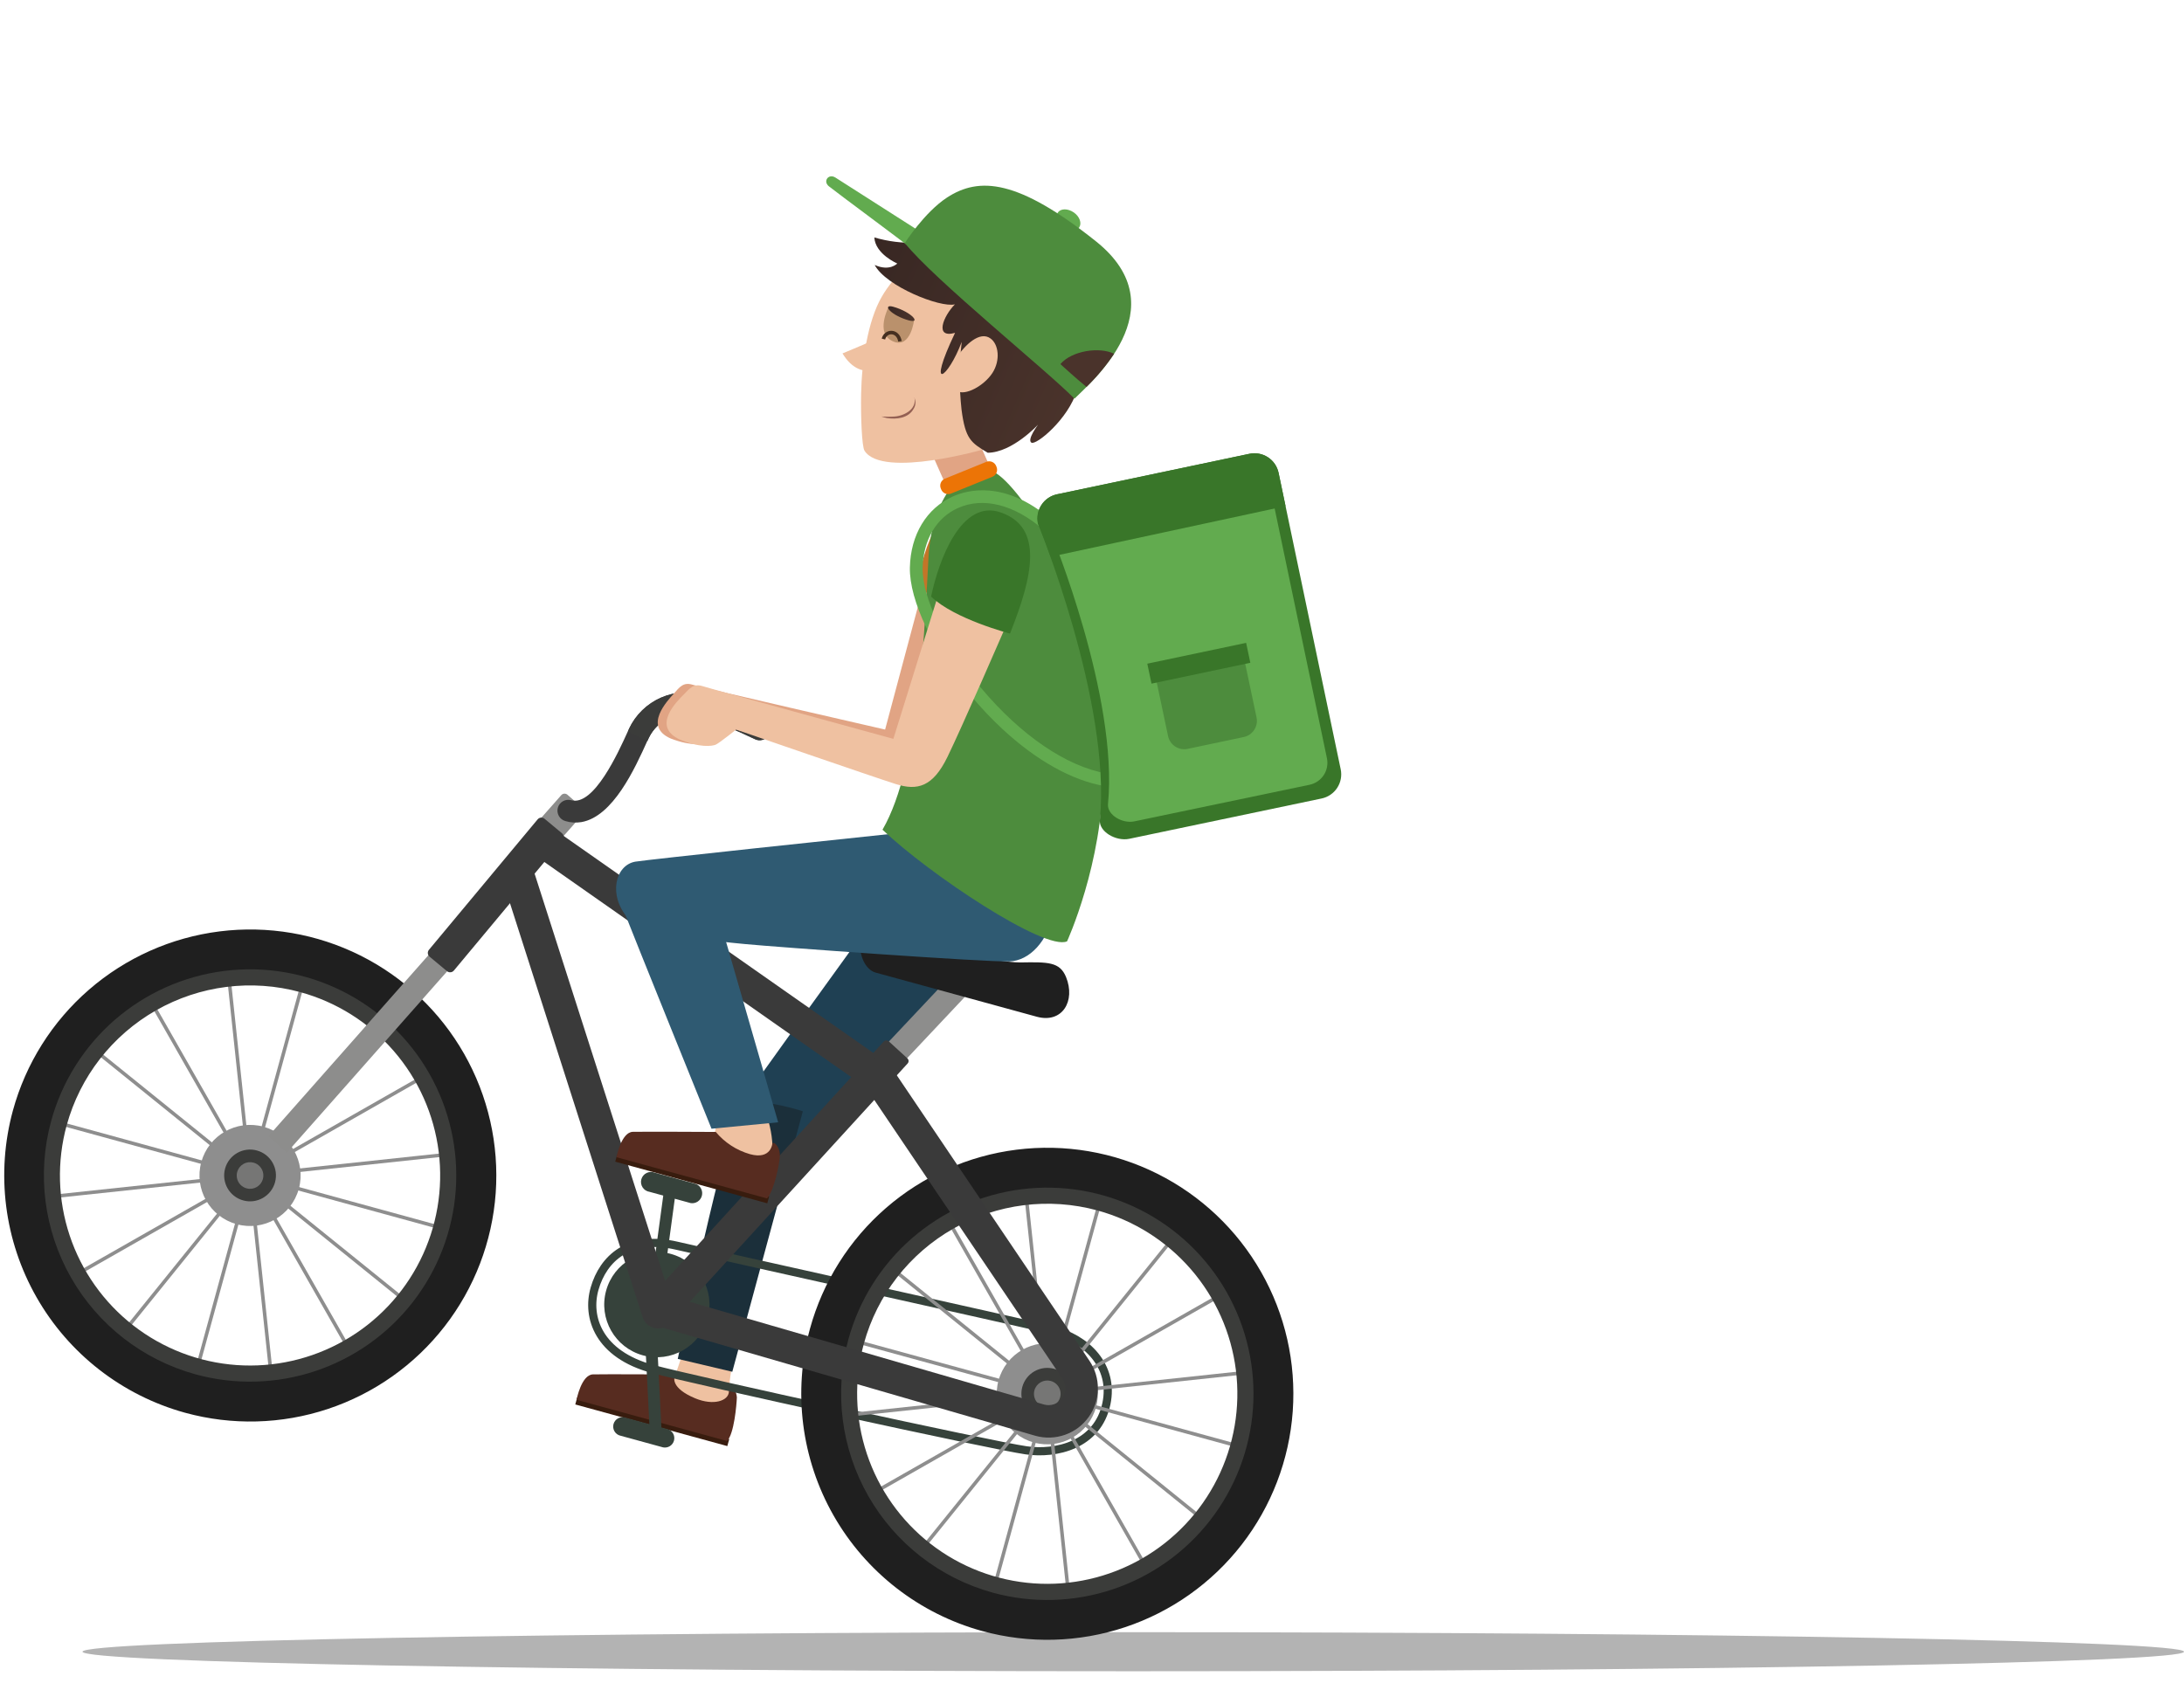 <svg width="503" height="391" viewBox="0 0 503 391" fill="none" xmlns="http://www.w3.org/2000/svg">
<path d="M261 385C127.347 385 19 382.985 19 380.5C19 378.015 127.347 376 261 376C394.653 376 503 378.015 503 380.5C503 382.985 394.653 385 261 385Z" fill="black" fill-opacity="0.3"/>
<path d="M132.936 321.918L167.953 331.51L167.509 333.13L132.492 323.539L132.936 321.918Z" fill="#381C0E"/>
<path d="M167.562 318.485C168.175 318.835 168.693 319.331 169.068 319.929C169.442 320.528 169.663 321.21 169.71 321.914C169.638 323.628 169.089 330.268 167.46 331.962L132.786 322.464C132.786 322.464 133.895 316.688 136.558 316.612C139.221 316.537 155.662 316.637 155.662 316.637C155.662 316.637 158.339 321.385 163.52 321.763C167.722 322.118 167.562 318.485 167.562 318.485Z" fill="#572C20"/>
<path d="M197.519 216.694C197.519 216.694 172.966 250.596 170.994 253.787C168.137 258.374 177.19 269.197 182.795 263.289C186.326 259.596 226.309 220.564 226.309 220.564L197.519 216.694Z" fill="#1F4053"/>
<path d="M168.417 315.708C168.142 317.326 167.961 318.958 167.874 320.597C167.789 322.705 164.35 323.884 160.124 322.13C154.409 319.759 155.355 317.31 155.355 317.31L156.965 312.571L168.417 315.708Z" fill="#EFC1A1"/>
<path d="M168.657 316.01L156.097 313.043C156.097 313.043 167.009 260.243 170.994 253.787C177.078 253.389 184.906 255.997 184.906 255.997L168.657 316.01Z" fill="#1B2F3A"/>
<path d="M69.375 226.207L70.159 226.422L45.797 315.36L45.013 315.146L69.375 226.207Z" fill="#8E8E8E"/>
<path d="M13.012 259L13.227 258.216L102.166 282.578L101.951 283.362L13.012 259Z" fill="#8E8E8E"/>
<path d="M34.398 230.934L35.105 230.531L80.781 310.638L80.075 311.041L34.398 230.934Z" fill="#8E8E8E"/>
<path d="M17.735 293.979L17.332 293.272L97.448 247.61L97.85 248.316L17.735 293.979Z" fill="#8E8E8E"/>
<path d="M52.279 224.965L53.087 224.879L62.841 316.577L62.032 316.663L52.279 224.965Z" fill="#8E8E8E"/>
<path d="M11.782 276.084L11.696 275.276L103.392 265.506L103.478 266.315L11.782 276.084Z" fill="#8E8E8E"/>
<path d="M21.471 242.138L21.981 241.505L93.728 299.436L93.217 300.069L21.471 242.138Z" fill="#8E8E8E"/>
<path d="M28.947 306.925L28.315 306.414L86.246 234.667L86.878 235.178L28.947 306.925Z" fill="#8E8E8E"/>
<path d="M54.514 282.017C48.311 280.318 44.659 273.912 46.359 267.708C48.058 261.505 54.464 257.854 60.667 259.553C66.87 261.252 70.521 267.658 68.822 273.862C67.123 280.065 60.717 283.716 54.514 282.017Z" fill="#8E8E8E"/>
<path d="M42.617 325.446C53.428 328.417 64.877 328.115 75.515 324.577C86.154 321.04 95.505 314.427 102.384 305.575C109.264 296.723 113.364 286.029 114.165 274.847C114.966 263.664 112.432 252.495 106.885 242.753C101.337 233.01 93.025 225.132 82.999 220.114C72.973 215.097 61.684 213.166 50.561 214.565C39.437 215.964 28.979 220.631 20.508 227.975C12.037 235.32 5.935 245.011 2.973 255.824C-0.978 270.313 0.976 285.778 8.407 298.828C15.838 311.879 28.141 321.451 42.617 325.446ZM70.039 225.338C79.028 227.8 87.084 232.872 93.19 239.913C99.296 246.954 103.177 255.648 104.342 264.894C105.507 274.141 103.904 283.525 99.736 291.861C95.567 300.196 89.021 307.109 80.924 311.723C72.827 316.338 63.543 318.449 54.247 317.787C44.951 317.126 36.059 313.723 28.697 308.008C21.335 302.294 15.833 294.525 12.886 285.683C9.94 276.841 9.681 267.325 12.143 258.336C15.456 246.289 23.412 236.049 34.267 229.863C45.121 223.676 57.986 222.049 70.039 225.338Z" fill="#1F1F1F"/>
<path d="M45.04 316.602C54.1 319.084 63.693 318.823 72.605 315.853C81.517 312.883 89.348 307.337 95.108 299.916C100.867 292.496 104.298 283.534 104.964 274.164C105.631 264.794 103.504 255.436 98.852 247.275C94.2 239.114 87.233 232.515 78.832 228.314C70.43 224.112 60.971 222.496 51.651 223.671C42.331 224.845 33.568 228.757 26.471 234.911C19.374 241.065 14.261 249.186 11.78 258.246C8.47 270.395 10.112 283.36 16.347 294.299C22.582 305.239 32.901 313.259 45.04 316.602ZM69.159 228.553C77.511 230.841 84.998 235.555 90.672 242.097C96.346 248.64 99.952 256.719 101.034 265.311C102.117 273.903 100.627 282.624 96.754 290.37C92.88 298.116 86.797 304.539 79.273 308.827C71.749 313.115 63.122 315.076 54.484 314.462C45.845 313.847 37.583 310.685 30.742 305.375C23.9 300.065 18.787 292.845 16.049 284.629C13.311 276.413 13.071 267.569 15.359 259.217C18.44 248.024 25.834 238.511 35.919 232.762C46.005 227.014 57.958 225.5 69.159 228.553Z" fill="#3B3C3A"/>
<path d="M56.015 276.537C52.838 275.667 50.968 272.386 51.838 269.209C52.708 266.032 55.989 264.162 59.166 265.032C62.343 265.903 64.213 269.184 63.343 272.361C62.473 275.538 59.192 277.408 56.015 276.537Z" fill="#3B3C3A"/>
<path d="M54.63 269.974C54.468 270.559 54.483 271.18 54.674 271.756C54.864 272.333 55.222 272.84 55.701 273.214C56.18 273.587 56.759 273.81 57.364 273.854C57.97 273.899 58.576 273.762 59.104 273.462C59.632 273.162 60.059 272.712 60.331 272.169C60.604 271.626 60.709 271.015 60.633 270.412C60.558 269.81 60.305 269.243 59.907 268.784C59.51 268.325 58.985 267.994 58.399 267.834C57.615 267.622 56.78 267.728 56.074 268.128C55.368 268.529 54.85 269.193 54.63 269.974Z" fill="#767675"/>
<path d="M218.078 225.746L222.221 229.646L205.581 247.324L201.438 243.424L218.078 225.746Z" fill="#8D8D8C"/>
<path d="M99.282 219.353L103.546 223.121L66.064 265.534L61.8 261.766L99.282 219.353Z" fill="#8D8D8C"/>
<path d="M134.121 186.11L130.697 183.087C130.597 182.999 130.481 182.931 130.355 182.888C130.229 182.845 130.096 182.827 129.963 182.835C129.83 182.844 129.7 182.878 129.581 182.936C129.461 182.995 129.354 183.076 129.266 183.176L123.143 190.113L128.114 194.501L134.237 187.565C134.328 187.463 134.396 187.344 134.439 187.214C134.483 187.085 134.499 186.948 134.488 186.813C134.477 186.677 134.439 186.544 134.376 186.424C134.313 186.303 134.226 186.196 134.121 186.11Z" fill="#8D8D8C"/>
<path d="M242.262 306.388C250.261 308.304 256.647 314.723 254.813 323.388C252.794 332.939 243.16 335.092 236.337 334.104C228.346 332.957 160.369 318.087 150.3 315.367C137.866 312.008 135.031 303.447 136.948 296.831C138.931 289.969 144.774 284.372 155.916 286.979C165.269 289.172 233.493 304.28 242.262 306.388Z" stroke="#36423B" stroke-width="1.88" stroke-miterlimit="10"/>
<path d="M148.081 312.23C141.625 310.462 137.825 303.794 139.593 297.338C141.362 290.882 148.029 287.082 154.485 288.85C160.941 290.619 164.741 297.286 162.973 303.742C161.204 310.199 154.537 313.999 148.081 312.23Z" fill="#36423B"/>
<path d="M151.023 330.082L149.747 304.731" stroke="#36423B" stroke-width="2.73" stroke-miterlimit="10"/>
<path d="M154.166 275.183L151.771 292.88" stroke="#36423B" stroke-width="2.73" stroke-miterlimit="10"/>
<path d="M252.996 276.504L253.78 276.719L229.418 365.658L228.634 365.443L252.996 276.504Z" fill="#8E8E8E"/>
<path d="M196.627 309.286L196.842 308.502L285.78 332.864L285.565 333.648L196.627 309.286Z" fill="#8E8E8E"/>
<path d="M217.997 281.231L218.703 280.829L264.365 360.944L263.659 361.347L217.997 281.231Z" fill="#8E8E8E"/>
<path d="M201.345 344.283L200.942 343.577L281.058 297.914L281.46 298.621L201.345 344.283Z" fill="#8E8E8E"/>
<path d="M235.9 275.271L236.708 275.185L246.461 366.883L245.653 366.968L235.9 275.271Z" fill="#8E8E8E"/>
<path d="M195.4 326.359L195.313 325.551L287.007 315.766L287.094 316.574L195.4 326.359Z" fill="#8E8E8E"/>
<path d="M205.067 292.426L205.578 291.794L277.315 349.737L276.804 350.369L205.067 292.426Z" fill="#8E8E8E"/>
<path d="M212.556 357.21L211.923 356.7L269.854 284.953L270.486 285.464L212.556 357.21Z" fill="#8E8E8E"/>
<path d="M238.126 332.312C231.922 330.612 228.271 324.206 229.97 318.003C231.67 311.8 238.076 308.149 244.279 309.848C250.482 311.547 254.133 317.953 252.434 324.156C250.735 330.36 244.329 334.011 238.126 332.312Z" fill="#8E8E8E"/>
<path d="M226.229 375.741C237.04 378.703 248.487 378.392 259.121 374.848C269.755 371.304 279.1 364.686 285.973 355.831C292.846 346.976 296.939 336.282 297.735 325.101C298.53 313.92 295.992 302.754 290.441 293.016C284.891 283.277 276.577 275.403 266.551 270.39C256.526 265.376 245.239 263.448 234.117 264.849C222.996 266.25 212.54 270.918 204.071 278.262C195.603 285.606 189.502 295.296 186.541 306.107C182.587 320.603 184.546 336.076 191.986 349.131C199.427 362.185 211.742 371.755 226.229 375.741ZM253.651 275.633C262.64 278.095 270.696 283.167 276.802 290.208C282.908 297.249 286.789 305.943 287.954 315.189C289.119 324.436 287.516 333.82 283.348 342.156C279.179 350.491 272.632 357.403 264.536 362.018C256.439 366.633 247.155 368.743 237.859 368.082C228.563 367.421 219.671 364.018 212.309 358.303C204.947 352.589 199.445 344.82 196.498 335.978C193.552 327.136 193.293 317.619 195.755 308.631C199.068 296.584 207.024 286.344 217.878 280.158C228.733 273.971 241.598 272.344 253.651 275.633Z" fill="#1F1F1F"/>
<path d="M228.652 366.897C237.712 369.379 247.305 369.118 256.216 366.148C265.128 363.178 272.959 357.632 278.719 350.211C284.479 342.791 287.909 333.829 288.576 324.458C289.242 315.088 287.115 305.731 282.464 297.57C277.812 289.409 270.845 282.81 262.443 278.608C254.041 274.407 244.583 272.791 235.262 273.965C225.942 275.14 217.18 279.051 210.083 285.206C202.986 291.36 197.873 299.481 195.392 308.541C192.081 320.689 193.724 333.655 199.959 344.594C206.194 355.534 216.512 363.554 228.652 366.897ZM252.77 278.848C261.122 281.138 268.607 285.852 274.28 292.396C279.952 298.939 283.557 307.018 284.638 315.61C285.719 324.202 284.229 332.922 280.354 340.667C276.48 348.412 270.396 354.834 262.872 359.122C255.348 363.409 246.721 365.369 238.083 364.754C229.445 364.139 221.183 360.976 214.343 355.666C207.502 350.356 202.39 343.136 199.652 334.92C196.914 326.705 196.674 317.861 198.962 309.509C202.043 298.315 209.439 288.801 219.526 283.053C229.614 277.304 241.569 275.792 252.77 278.848Z" fill="#3B3C3A"/>
<path d="M235.45 319.504C235.138 320.642 235.171 321.846 235.544 322.965C235.917 324.085 236.613 325.068 237.545 325.791C238.477 326.515 239.602 326.945 240.779 327.029C241.956 327.113 243.131 326.846 244.156 326.261C245.181 325.677 246.009 324.802 246.537 323.747C247.064 322.692 247.267 321.504 247.12 320.334C246.972 319.164 246.481 318.063 245.708 317.172C244.936 316.281 243.916 315.639 242.778 315.327C241.252 314.909 239.623 315.115 238.249 315.898C236.875 316.681 235.868 317.978 235.45 319.504Z" fill="#3B3C3A"/>
<path d="M238.242 320.269C238.08 320.854 238.095 321.475 238.286 322.051C238.476 322.628 238.834 323.135 239.313 323.509C239.792 323.882 240.371 324.105 240.976 324.149C241.582 324.194 242.187 324.057 242.716 323.757C243.244 323.457 243.671 323.007 243.943 322.464C244.215 321.921 244.321 321.31 244.245 320.707C244.17 320.105 243.917 319.538 243.519 319.079C243.121 318.62 242.596 318.289 242.011 318.129C241.227 317.917 240.392 318.022 239.686 318.423C238.98 318.824 238.461 319.488 238.242 320.269Z" fill="#767675"/>
<path d="M238.501 330.767C240.737 331.382 243.108 331.298 245.295 330.525C247.482 329.752 249.379 328.327 250.731 326.443C252.083 324.559 252.825 322.305 252.857 319.986C252.889 317.667 252.209 315.394 250.909 313.473L205.108 245.583L198.914 249.767L244.718 317.649C245.16 318.305 245.39 319.081 245.379 319.872C245.368 320.663 245.115 321.432 244.654 322.075C244.193 322.719 243.547 323.206 242.802 323.472C242.057 323.738 241.248 323.77 240.484 323.563L153.004 298.199L150.916 305.374L238.44 330.75L238.501 330.767Z" fill="#3A3A3A"/>
<path d="M150.62 305.899L150.814 305.952C151.453 306.088 152.116 306.056 152.738 305.858C153.361 305.659 153.92 305.302 154.362 304.821L209.041 244.984C209.189 244.821 209.265 244.606 209.254 244.386C209.243 244.167 209.146 243.961 208.983 243.813L204.697 239.892C204.533 239.744 204.317 239.667 204.096 239.678C203.875 239.688 203.667 239.785 203.517 239.948L153.183 295.057L122.466 199.204L115.344 201.486L148.018 303.472C148.216 304.06 148.558 304.59 149.012 305.014C149.467 305.438 150.019 305.742 150.62 305.899Z" fill="#3A3A3A"/>
<path d="M127.203 190.739L201.885 243.087L197.596 249.205L122.915 196.857L127.203 190.739Z" fill="#3A3A3A"/>
<path d="M125.407 188.608L129.421 191.952C129.898 192.349 129.962 193.058 129.565 193.535L104.53 223.583C104.133 224.06 103.425 224.125 102.948 223.727L98.934 220.383C98.457 219.986 98.393 219.278 98.79 218.801L123.825 188.752C124.222 188.275 124.93 188.211 125.407 188.608Z" fill="#3A3A3A"/>
<path d="M238.782 234.218L201.633 224.043C199.263 223.394 197.791 219.78 198.259 217.588C198.617 215.934 199.47 215.135 201.654 215.563C204.599 216.152 228.749 221.82 235.066 221.713C241.384 221.607 244.072 221.576 245.514 225.058C247.775 230.602 244.657 235.828 238.782 234.218Z" fill="#1F1F1F"/>
<path d="M133.886 189.386C141.2 188.132 146.224 177.017 149.106 170.646L149.434 169.931C150.442 167.856 152.161 166.21 154.278 165.293C156.395 164.375 158.771 164.246 160.975 164.929C165.328 166.436 169.589 168.195 173.738 170.196C174.034 170.36 174.361 170.461 174.698 170.494C175.034 170.528 175.374 170.492 175.697 170.39C176.02 170.287 176.318 170.12 176.574 169.899C176.83 169.677 177.038 169.406 177.186 169.102C177.334 168.797 177.418 168.466 177.434 168.128C177.449 167.79 177.396 167.452 177.276 167.135C177.157 166.818 176.975 166.529 176.74 166.285C176.506 166.041 176.224 165.847 175.912 165.716C171.563 163.603 167.094 161.747 162.529 160.156C159.157 159.082 155.51 159.269 152.265 160.681C149.021 162.093 146.398 164.634 144.885 167.833L144.566 168.55C142.43 173.269 136.758 185.816 131.538 184.339C130.9 184.164 130.219 184.25 129.644 184.578C129.07 184.905 128.649 185.447 128.474 186.085C128.299 186.723 128.385 187.404 128.713 187.979C129.04 188.553 129.582 188.974 130.22 189.149C131.409 189.504 132.662 189.585 133.886 189.386Z" fill="#3A3A3A"/>
<path d="M150.809 270.153L160.305 272.754C160.823 272.969 161.244 273.365 161.49 273.869C161.737 274.372 161.791 274.948 161.643 275.488C161.495 276.029 161.155 276.496 160.686 276.804C160.218 277.112 159.654 277.238 159.099 277.159L149.602 274.558C149.279 274.512 148.969 274.397 148.693 274.222C148.417 274.047 148.182 273.815 148.003 273.542C147.823 273.269 147.704 272.961 147.653 272.638C147.602 272.316 147.62 271.986 147.707 271.671C147.793 271.356 147.945 271.062 148.154 270.811C148.362 270.559 148.621 270.355 148.915 270.211C149.208 270.068 149.529 269.988 149.856 269.978C150.182 269.968 150.507 270.028 150.809 270.153Z" fill="#36423B"/>
<path d="M144.092 326.584L153.844 329.255C154.364 329.434 154.796 329.805 155.053 330.291C155.309 330.777 155.371 331.343 155.226 331.873C155.081 332.403 154.739 332.858 154.271 333.146C153.802 333.434 153.242 333.532 152.703 333.422L142.951 330.75C142.661 330.691 142.386 330.573 142.144 330.403C141.901 330.233 141.696 330.015 141.541 329.762C141.386 329.51 141.285 329.229 141.243 328.935C141.201 328.642 141.22 328.344 141.298 328.058C141.377 327.772 141.513 327.506 141.698 327.275C141.883 327.044 142.114 326.854 142.376 326.715C142.638 326.577 142.925 326.494 143.221 326.472C143.516 326.449 143.813 326.487 144.092 326.584Z" fill="#36423B"/>
<path d="M144.893 167.873C146.406 164.674 149.028 162.133 152.273 160.721C155.518 159.309 159.165 159.122 162.537 160.196C167.102 161.787 171.571 163.643 175.92 165.756C176.232 165.887 176.514 166.081 176.748 166.325C176.983 166.569 177.165 166.858 177.284 167.175C177.404 167.492 177.457 167.83 177.441 168.168C177.426 168.506 177.342 168.837 177.194 169.142C177.046 169.446 176.838 169.717 176.582 169.939C176.326 170.16 176.028 170.327 175.705 170.43C175.382 170.532 175.042 170.568 174.705 170.535C174.369 170.501 174.042 170.4 173.746 170.236C169.597 168.235 165.336 166.476 160.983 164.969C158.779 164.286 156.403 164.415 154.286 165.333C152.169 166.25 150.45 167.896 149.442 169.971L149.113 170.686L144.642 168.514L144.893 167.873Z" fill="#3B3C3A"/>
<path d="M146.326 198.495C148.997 198.043 196.794 192.961 206.539 191.956C220.564 203.886 233.364 208.775 242.654 210.126C241.372 216.878 237.058 221.321 232.508 221.476C227 221.672 178.603 218.16 171.545 217.477C164.487 216.794 147.831 215.196 144.638 211.537C139.974 206.196 141.724 199.289 146.326 198.495Z" fill="#2F5A72"/>
<path d="M142.138 265.988L177.155 275.58L176.711 277.201L141.694 267.609L142.138 265.988Z" fill="#381C0E"/>
<path d="M176.249 256.107C177.386 258.994 177.957 262.073 177.931 265.176C175.293 270.003 169.075 266.737 166.646 264.68C164.217 262.622 164.462 261.487 164.462 261.487C164.865 260.136 165.083 258.736 165.109 257.327C165.759 256.51 176.249 256.107 176.249 256.107Z" fill="#EFC1A1"/>
<path d="M166.626 214.899L179.219 258.54L163.87 260.018C163.87 260.018 145.83 215.415 143.199 208.633C147.748 207.445 166.626 214.899 166.626 214.899Z" fill="#2F5A72"/>
<path d="M178.237 263.3C178.739 263.437 179.678 264.641 179.607 266.355C179.535 268.068 178.286 274.355 176.659 276.078L141.977 266.578C141.977 266.578 143.086 260.802 145.746 260.735C148.407 260.669 164.85 260.76 164.85 260.76C166.904 263.213 169.644 264.996 172.719 265.879C177.732 267.252 177.9 263.283 177.9 263.283L178.237 263.3Z" fill="#572C20"/>
<path d="M224.035 98.634L228.592 108.912L218.555 113.362L213.998 103.084L224.035 98.634Z" fill="#E1A484"/>
<path d="M212.881 134.23L203.85 168.065C203.85 168.065 161.647 158.399 159.516 157.74C157.386 157.08 156.533 158.258 155.16 159.814C153.787 161.369 148.043 167.334 154.475 170.128C159.242 171.983 162.238 171.45 163.034 171.034C163.83 170.617 167.545 167.43 167.545 167.43C167.545 167.43 199.704 177.082 204.787 178.474C209.87 179.866 213.361 178.739 216.403 171.816C219.445 164.893 228.546 141.315 228.546 141.315L212.881 134.23Z" fill="#E1A484"/>
<path d="M229.729 142.699C229.729 142.699 216.82 139.902 211.224 134.922C212.534 126.682 217.233 111.945 226.557 114.935C236.383 118.062 234.48 129.123 229.729 142.699Z" fill="#C37528"/>
<path d="M245.754 216.856C240.664 219.118 214.095 201.47 203.249 191.141C211.982 176.098 213.034 142.833 213.851 128.236C214.667 113.638 223.04 105.06 229.465 109.055C235.89 113.05 256.231 142.477 254.062 178.296C253.973 198.983 245.754 216.856 245.754 216.856Z" fill="#4D8C3D"/>
<path d="M230.857 167.934C238.62 175.136 246.878 179.804 254.39 181.076L254.88 178.179C245.688 176.609 235.142 169.439 225.961 158.496C217.643 148.584 212.351 137.721 212.5 130.782C212.641 124.391 215.661 119.242 220.643 117.027C226.406 114.448 233.493 116.2 240.083 121.841L241.992 119.608C231.361 110.502 222.683 112.898 219.437 114.377C213.405 117.071 209.712 123.191 209.556 130.743C209.4 138.296 214.955 149.96 223.709 160.389C225.935 163.048 228.322 165.568 230.857 167.934Z" fill="#62AB4F"/>
<path d="M216.161 136.776L205.754 170.206C205.754 170.206 164.007 158.771 161.884 158.085C159.761 157.399 158.927 158.506 157.469 159.992C156.011 161.477 150.058 167.204 156.369 170.268C161.053 172.319 164.074 171.905 164.878 171.529C165.682 171.153 169.547 168.073 169.547 168.073C169.547 168.073 201.282 179.029 206.301 180.622C211.32 182.214 214.853 181.241 218.193 174.409C221.532 167.577 231.574 144.436 231.574 144.436L216.161 136.776Z" fill="#EFC1A1"/>
<path d="M232.617 145.953C232.617 145.953 219.83 142.639 214.447 137.434C216.126 129.266 221.382 114.71 230.59 118.085C240.298 121.54 237.964 132.549 232.617 145.953Z" fill="#397629"/>
<path d="M229.52 107.577L229.427 107.349C229.254 106.922 228.919 106.582 228.495 106.403C228.071 106.224 227.593 106.221 227.166 106.394L217.621 110.272C217.197 110.445 216.859 110.778 216.681 111.2C216.503 111.622 216.499 112.097 216.672 112.521L216.765 112.75C216.85 112.961 216.977 113.153 217.137 113.315C217.297 113.478 217.487 113.607 217.697 113.695C217.907 113.784 218.133 113.83 218.361 113.832C218.588 113.834 218.814 113.79 219.026 113.704L228.562 109.83C228.987 109.657 229.327 109.323 229.506 108.901C229.686 108.479 229.691 108.003 229.52 107.577Z" fill="#EC7406"/>
<path d="M260.045 193.241L304.383 183.945C305.858 183.637 307.149 182.755 307.974 181.495C308.799 180.234 309.089 178.698 308.781 177.223L294.47 108.915C294.161 107.442 293.28 106.153 292.02 105.33C290.761 104.508 289.226 104.219 287.754 104.528L243.421 113.872C241.948 114.182 240.658 115.065 239.835 116.326C239.012 117.587 238.723 119.123 239.032 120.596C239.032 120.596 255.949 161.691 253.315 188.907C253.051 191.562 256.986 193.861 260.045 193.241Z" fill="#397629"/>
<path d="M261.272 189.211L301.613 180.781C302.277 180.642 302.907 180.374 303.467 179.992C304.027 179.609 304.507 179.12 304.878 178.553C305.249 177.985 305.504 177.35 305.629 176.683C305.755 176.017 305.747 175.332 305.608 174.668L292.605 112.542C292.466 111.879 292.198 111.249 291.815 110.689C291.433 110.128 290.944 109.649 290.376 109.278C289.809 108.907 289.173 108.652 288.507 108.526C287.84 108.401 287.156 108.408 286.492 108.548L246.174 116.994C245.51 117.133 244.881 117.401 244.32 117.783C243.76 118.166 243.281 118.655 242.91 119.222C242.539 119.79 242.284 120.425 242.158 121.092C242.033 121.758 242.04 122.443 242.18 123.107C242.18 123.107 257.581 160.471 255.185 185.224C254.945 187.724 258.504 189.807 261.272 189.211Z" fill="#62AB4F"/>
<path d="M243.421 113.872L287.747 104.554C289.217 104.243 290.75 104.527 292.01 105.344C293.27 106.162 294.155 107.446 294.47 108.915L296.077 116.6L241.983 128.252C240.27 123.474 239.079 120.562 239.079 120.562C238.779 119.1 239.067 117.579 239.879 116.327C240.691 115.075 241.964 114.193 243.421 113.872Z" fill="#397629"/>
<path d="M285.876 148.588L265.499 152.886L269.019 169.572C269.227 170.56 269.82 171.425 270.666 171.977C271.513 172.528 272.543 172.721 273.532 172.512L286.446 169.788C286.936 169.686 287.402 169.488 287.816 169.206C288.229 168.923 288.583 168.562 288.857 168.143C289.131 167.723 289.32 167.254 289.412 166.762C289.505 166.269 289.499 165.764 289.396 165.273L285.876 148.588Z" fill="#4D8C3D"/>
<path d="M264.235 152.889L286.999 148.092L287.967 152.686L265.203 157.483L264.235 152.889Z" fill="#397629"/>
<path d="M227.193 103.347C227.193 103.347 203.274 110.357 199.112 103.837C198.48 102.859 198.23 95.821 198.321 90.788C198.465 83.347 199.824 73.927 203.119 68.294C208.51 58.985 223.923 48.177 232.655 54.158C241.387 60.139 259.431 79.316 227.193 103.347Z" fill="#EFC1A1"/>
<path d="M219.962 76.677C213.282 90.691 218.301 87.236 221.495 78.755C220.896 83.948 220.883 89.192 221.455 94.389C222.34 101.184 223.63 101.973 227.491 104.3C233.192 104.233 239.088 97.817 239.088 97.817C239.088 97.817 236.478 101.259 237.534 101.965C238.591 102.672 246.085 96.542 248.053 89.874C250.022 83.207 241.442 64.918 233.841 59.786C226.24 54.655 211.067 55.906 211.067 55.906C207.79 56.03 204.515 55.623 201.369 54.699C201.584 58.546 206.648 60.7 206.648 60.7C206.648 60.7 204.917 62.593 201.451 61.038C204.026 65.948 216.54 70.948 219.923 70.113C217.236 72.834 215.139 78.036 219.962 76.677Z" fill="url(#paint0_linear_22_110)"/>
<path d="M204.77 77.791L204.604 76.391C201.145 78.645 197.498 79.928 194.041 81.415C198.381 88.703 205.752 85.163 206.251 77.846C205.746 77.736 205.225 77.725 204.716 77.814C204.382 77.893 204.445 77.835 204.77 77.791Z" fill="#EFC1A1"/>
<path d="M204.636 70.708C204.008 72.099 201.859 77.145 205.835 78.708C209.81 80.27 210.544 73.615 210.544 73.615C210.544 73.615 206.403 71.448 204.636 70.708Z" fill="url(#paint1_linear_22_110)"/>
<path d="M205.674 70.652C210.079 71.858 212.631 74.953 208.652 73.608C204.674 72.262 203.355 70.026 205.674 70.652Z" fill="url(#paint2_linear_22_110)"/>
<path d="M207.277 78.629C206.787 75.957 203.966 76.093 203.462 78.105" stroke="#452F20" stroke-width="0.81" stroke-miterlimit="10"/>
<path d="M210.604 91.549C211.214 94.368 208.043 95.952 205.603 95.975C204.724 96.037 203.853 95.969 202.967 95.954C203.39 96.069 203.848 96.195 204.253 96.306C206.439 96.658 209.222 96.35 210.398 94.201C210.655 93.815 210.806 93.368 210.834 92.905C210.863 92.442 210.769 91.98 210.561 91.566L210.604 91.549Z" fill="#946053"/>
<path d="M228.57 85.911C226.678 88.84 222.274 91.298 220.343 90.049C218.412 88.801 218.381 85.421 220.282 82.457C222.183 79.492 225.669 76.138 228.138 77.979C229.989 79.31 230.464 82.973 228.57 85.911Z" fill="#EFC1A1"/>
<path d="M248.56 52.378C247.892 53.332 246.252 53.337 244.902 52.39C243.551 51.442 242.988 49.905 243.647 48.949C244.307 47.993 245.953 47.999 247.306 48.938C248.658 49.877 249.193 51.415 248.56 52.378Z" fill="#62AB4F"/>
<path d="M190.871 42.893C193.205 44.744 207.825 55.539 209.262 56.757C211.108 56.76 211.714 53.233 211.714 53.233C211.714 53.233 194.71 42.363 192.418 40.911C190.836 39.91 189.479 41.716 190.871 42.893Z" fill="#62AB4F"/>
<path d="M208.395 55.98C214.896 64.228 241.748 85.893 247.455 91.851C250.818 88.425 271.772 71.048 252.406 55.591C234.453 41.269 225.548 40.658 218.111 45.506C212.897 48.917 208.395 55.98 208.395 55.98Z" fill="#4D8C3D"/>
<path d="M244.221 83.881C247.77 87.107 249.56 88.592 250.235 89.136C252.61 86.813 254.74 84.252 256.59 81.492C253.217 79.839 246.832 80.78 244.221 83.881Z" fill="url(#paint3_linear_22_110)"/>
<defs>
<linearGradient id="paint0_linear_22_110" x1="248.29" y1="89.623" x2="196.082" y2="66.805" gradientUnits="userSpaceOnUse">
<stop stop-color="#4A332B"/>
<stop offset="1" stop-color="#382723"/>
</linearGradient>
<linearGradient id="paint1_linear_22_110" x1="229.972" y1="162.237" x2="227.66" y2="168.123" gradientUnits="userSpaceOnUse">
<stop stop-color="#BA916C"/>
<stop offset="1" stop-color="#BA916C" stop-opacity="0"/>
</linearGradient>
<linearGradient id="paint2_linear_22_110" x1="210.01" y1="72.785" x2="203.711" y2="72.264" gradientUnits="userSpaceOnUse">
<stop stop-color="#4A332B"/>
<stop offset="1" stop-color="#382723"/>
</linearGradient>
<linearGradient id="paint3_linear_22_110" x1="253.704" y1="89.623" x2="257.562" y2="96.619" gradientUnits="userSpaceOnUse">
<stop stop-color="#4A332B"/>
<stop offset="1" stop-color="#382723"/>
</linearGradient>
</defs>
</svg>
